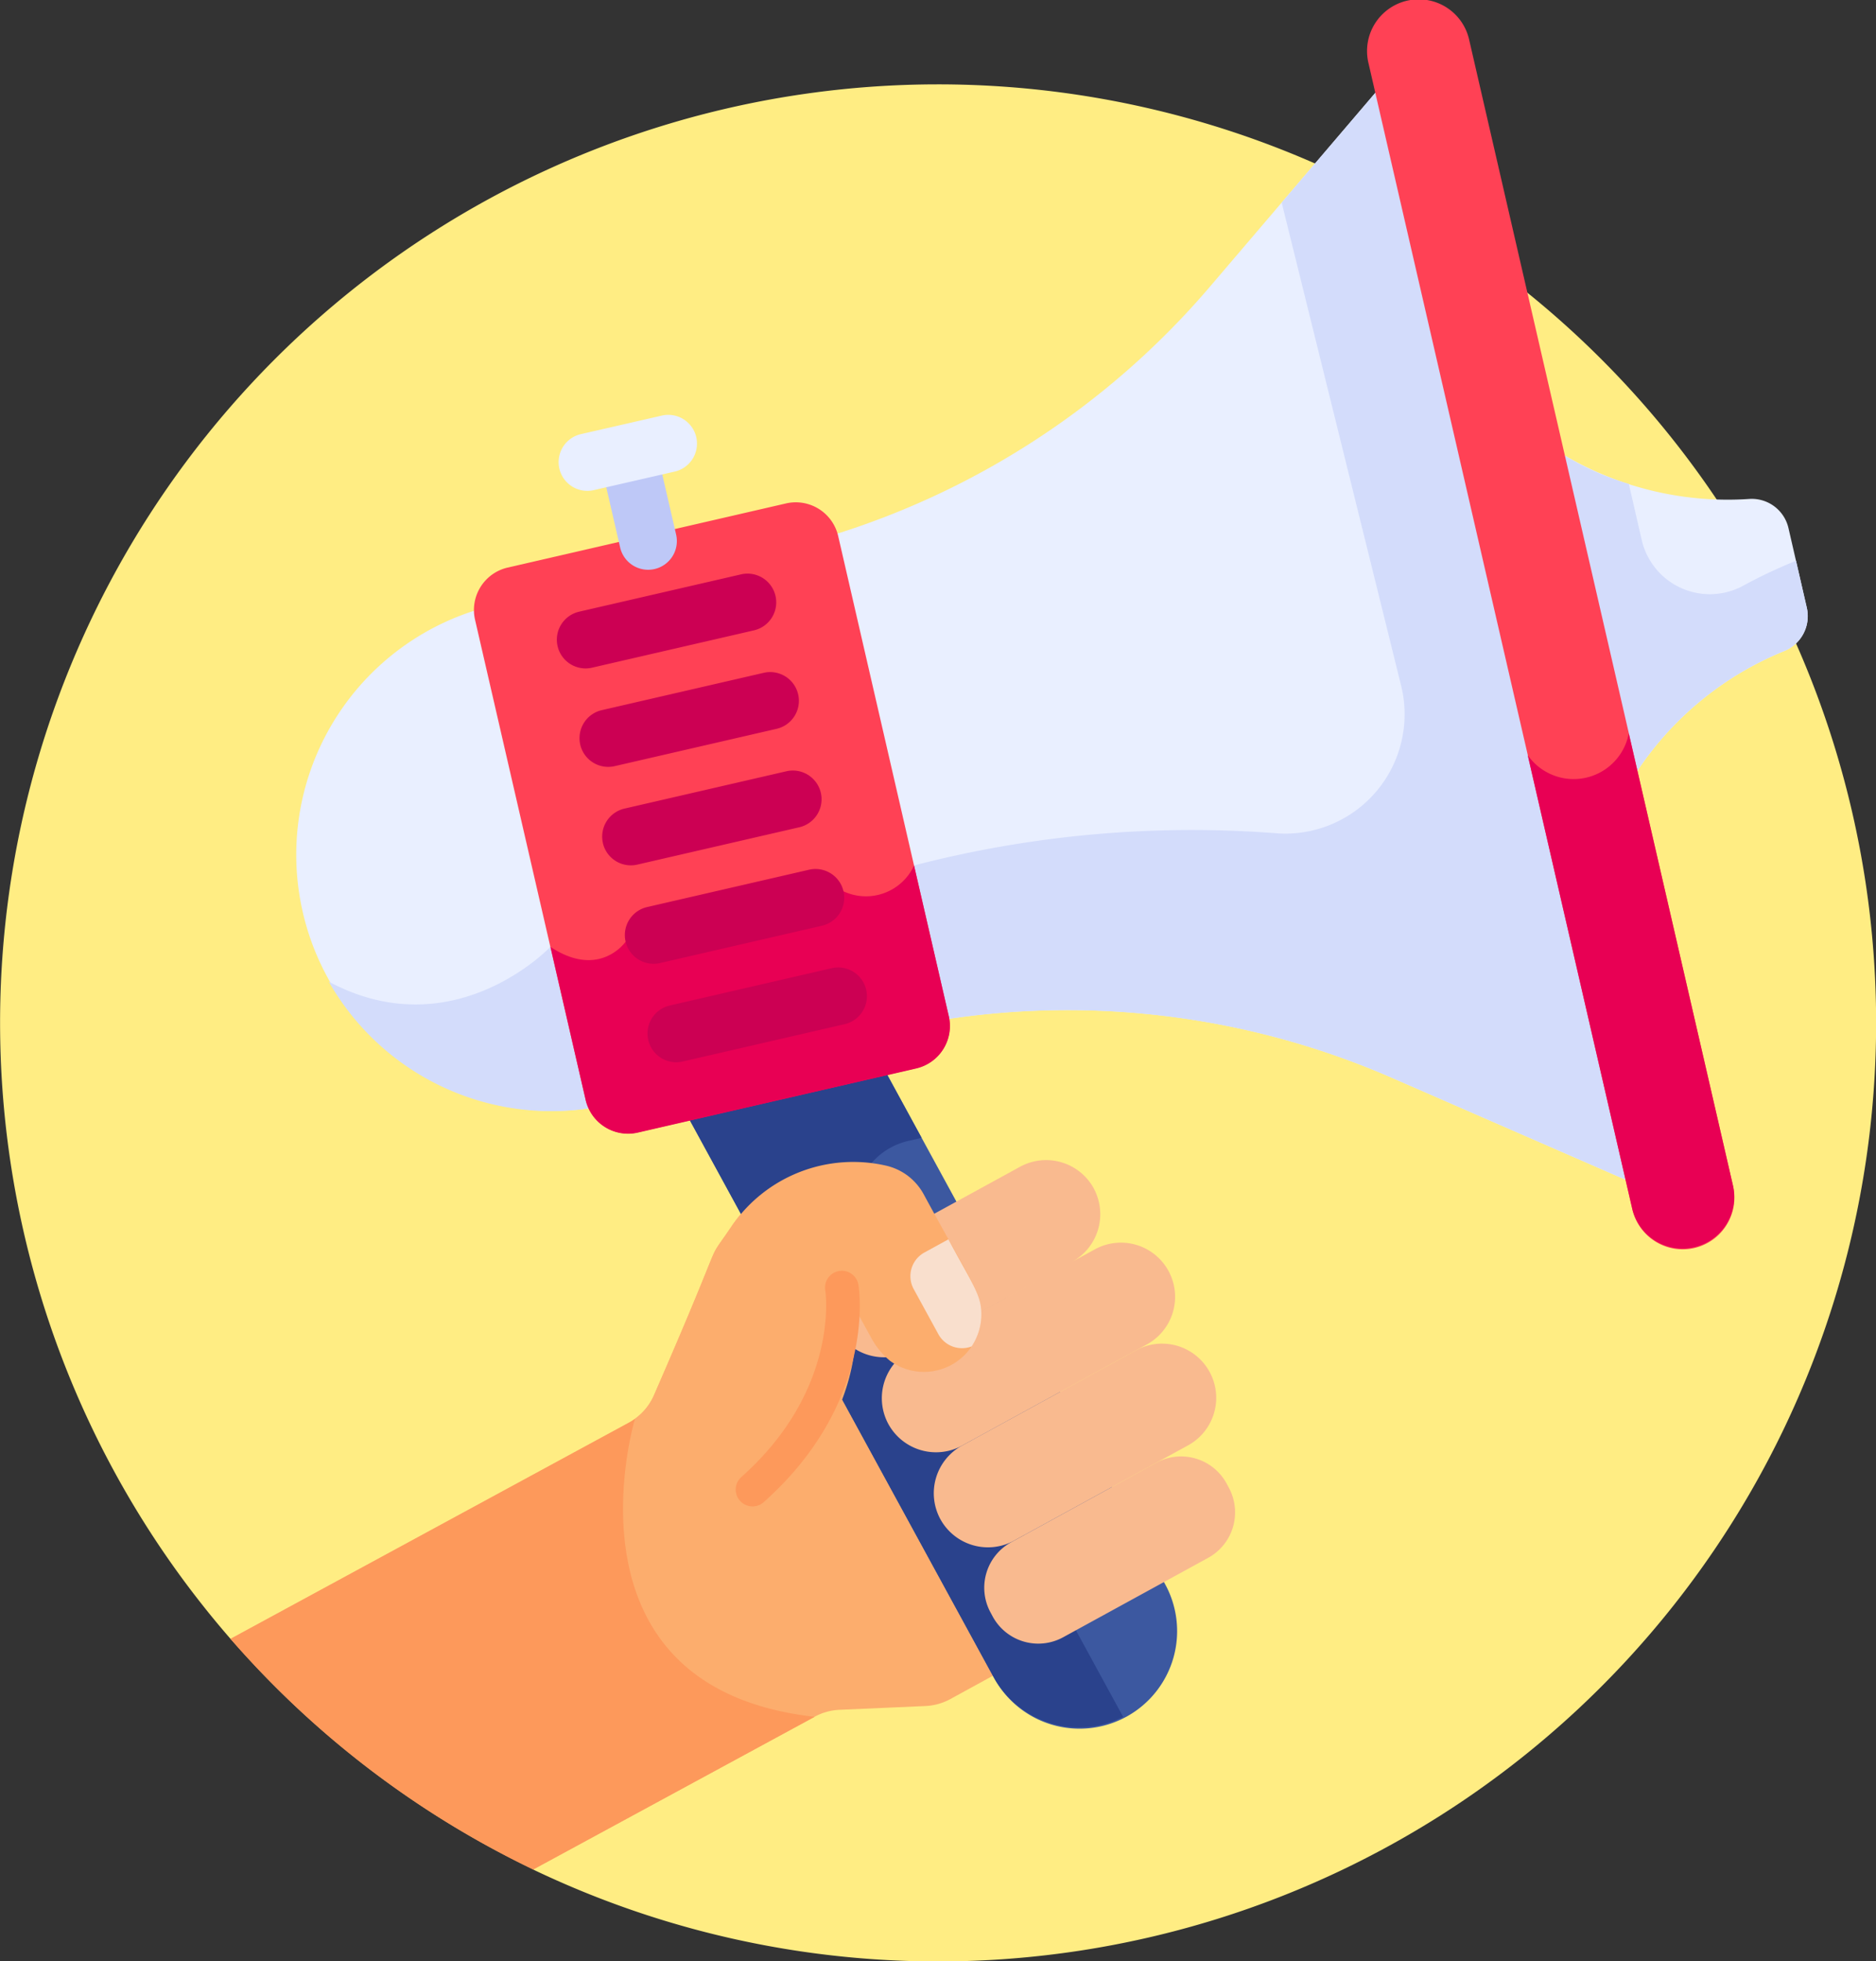 <svg xmlns="http://www.w3.org/2000/svg" width="80.944" height="84.578" viewBox="0 0 80.944 84.578">
  <rect x="0" y="0" width="80.944" height="84.578" fill="#333333" stroke="none"/>
  <g id="Group_8" data-name="Group 8" transform="translate(-10.998 0)">
    <path id="Path_11" data-name="Path 11" d="M51.47,22A40.471,40.471,0,0,0,20.945,89.041L34,98.987A40.476,40.476,0,1,0,51.47,22Z" transform="translate(0 -18.362)" fill="#ffed83"/>
    <path id="Path_12" data-name="Path 12" d="M104.358,322.81l-.1-.186a2.237,2.237,0,0,1,.886-3.027l.124-.068a2.336,2.336,0,1,1-2.244-4.1,2.336,2.336,0,0,1-2.244-4.1,2.336,2.336,0,1,1-2.244-4.1l3.044-1.666-.464-.848a2.481,2.481,0,0,0-1.624-1.227,6.35,6.35,0,0,0-6.633,2.577c-1.33,1.976.008-.434-3.365,7.3a2.481,2.481,0,0,1-1.095,1.212L71.211,323.9a40.607,40.607,0,0,0,13.06,9.946l12.141-6.585a2.48,2.48,0,0,1,1.082-.3l3.691-.162a2.481,2.481,0,0,0,1.082-.3l4.879-2.671-.157.038A2.239,2.239,0,0,1,104.358,322.81Z" transform="translate(-50.266 -253.224)" fill="#fcad6d"/>
    <path id="Path_13" data-name="Path 13" d="M210.85,301.03l-12.119-22.206-8.517,1.962,13.259,24.293a4.208,4.208,0,1,0,7.377-4.049Z" transform="translate(-149.611 -232.764)" fill="#3c58a0"/>
    <path id="Path_14" data-name="Path 14" d="M197.86,286.269a2.959,2.959,0,0,1,1.933-4.3l.581-.134-1.643-3.011-8.516,1.962,13.259,24.293a4.207,4.207,0,0,0,5.595,1.726Z" transform="translate(-149.611 -232.764)" fill="#2a428c"/>
    <g id="Group_7" data-name="Group 7" transform="translate(46.801 50.03)">
      <path id="Path_15" data-name="Path 15" d="M268.437,387.135l-.1-.186a2.237,2.237,0,0,1,.886-3.027l6.267-3.431a2.237,2.237,0,0,1,3.027.886l.1.186a2.237,2.237,0,0,1-.886,3.027l-6.267,3.431A2.237,2.237,0,0,1,268.437,387.135Z" transform="translate(-261.401 -367.439)" fill="#f9ba8f"/>
      <path id="Path_16" data-name="Path 16" d="M255.183,358.356a2.343,2.343,0,0,1,.928-3.171l7.514-4.113a2.336,2.336,0,0,1,2.244,4.1l-7.514,4.113A2.343,2.343,0,0,1,255.183,358.356Z" transform="translate(-250.411 -342.869)" fill="#f9ba8f"/>
      <path id="Path_17" data-name="Path 17" d="M230.262,314.249a2.343,2.343,0,0,1,.928-3.171l7.982-4.369a2.336,2.336,0,0,1,2.244,4.1l-7.982,4.369a2.343,2.343,0,0,1-3.171-.928Zm8.856-10.175a2.343,2.343,0,0,0-3.171-.928l-7,3.832a2.336,2.336,0,1,0,2.244,4.1l7-3.832A2.343,2.343,0,0,0,239.117,304.074Z" transform="translate(-227.732 -302.861)" fill="#f9ba8f"/>
    </g>
    <path id="Path_18" data-name="Path 18" d="M176.855,314.409a4.258,4.258,0,0,0,3.519,4.253c1.855.351,3.732-2.007,3.732-2.007,2.348-3.28,2.36-5.7,2.2-6.756a.082.082,0,0,1,.154-.052l.6,1.094a3.321,3.321,0,0,0,.8.969,2.479,2.479,0,0,0,3.94-1.946c.024-.985-.419-1.415-2.494-5.248a2.512,2.512,0,0,0-.678-.786l0,0a2.489,2.489,0,0,0-.944-.439,6.35,6.35,0,0,0-6.633,2.577c-1.33,1.976.008-.434-3.365,7.3A2.481,2.481,0,0,1,176.855,314.409Z" transform="translate(-138.459 -253.222)" fill="#fcad6d"/>
    <path id="Path_19" data-name="Path 19" d="M248.934,325.706l1.067,1.95a1.163,1.163,0,0,0,1.434.524,2.492,2.492,0,0,0,.419-1.324c.021-.875-.344-1.281-1.423-3.293l-1.037.568A1.163,1.163,0,0,0,248.934,325.706Z" transform="translate(-198.513 -270.114)" fill="#f9dfcd"/>
    <path id="Path_20" data-name="Path 20" d="M203.251,341.589a.725.725,0,0,1,.156-.887c4.259-3.789,3.628-8,3.622-8.043a.725.725,0,1,1,1.431-.233c.033.2.759,5.046-4.089,9.36a.725.725,0,0,1-1.12-.2Z" transform="translate(-160.422 -277.003)" fill="#fd995b"/>
    <path id="Path_21" data-name="Path 21" d="M100.973,179.992,96.2,159.29a1.886,1.886,0,0,1-.047-.412,11.048,11.048,0,0,0,4.953,21.5,1.889,1.889,0,0,1-.138-.391Z" transform="translate(-64.388 -132.632)" fill="#e9efff"/>
    <path id="Path_22" data-name="Path 22" d="M96.875,248.708a11.054,11.054,0,0,0,11.539,5.414,1.88,1.88,0,0,1-.138-.391l-1.449-6.291a4.335,4.335,0,0,1-.392-.231S102.284,251.592,96.875,248.708Z" transform="translate(-71.691 -206.372)" fill="#d3dcfb"/>
    <path id="Path_23" data-name="Path 23" d="M244.221,31.8a35.016,35.016,0,0,1-16.389,10.75c.008.029.018.056.024.086l4.769,20.7c.007.029.01.058.016.088a35.015,35.015,0,0,1,19.44,2.5L262.339,70.4,251.487,23.287Z" transform="translate(-181.015 -19.44)" fill="#e9efff"/>
    <path id="Path_24" data-name="Path 24" d="M264.359,28.177,269.51,49a5.147,5.147,0,0,1-5.362,6.377,47.749,47.749,0,0,0-15.653,1.387,2.012,2.012,0,0,1-.244.411l1.42,6.165c.007.029.01.058.016.088a35.015,35.015,0,0,1,19.44,2.5L279.385,70.4,268.532,23.287Z" transform="translate(-198.06 -19.44)" fill="#d3dcfb"/>
    <path id="Path_25" data-name="Path 25" d="M426.712,120.2a13.912,13.912,0,0,1-8.163-1.987l3.2,13.9a13.912,13.912,0,0,1,6.471-5.357,1.623,1.623,0,0,0,.964-1.859l-.793-3.445A1.624,1.624,0,0,0,426.712,120.2Z" transform="translate(-340.227 -98.683)" fill="#e9efff"/>
    <path id="Path_26" data-name="Path 26" d="M428.719,122.866a21.564,21.564,0,0,0-2.27,1.071,3.017,3.017,0,0,1-4.389-1.97l-.556-2.415a11.745,11.745,0,0,1-2.955-1.341l3.2,13.9a13.912,13.912,0,0,1,6.471-5.357,1.623,1.623,0,0,0,.964-1.859Z" transform="translate(-340.227 -98.682)" fill="#d3dcfb"/>
    <path id="Path_27" data-name="Path 27" d="M382.214,53.822a2.23,2.23,0,0,1-2.674-1.673L368.157,2.732a2.23,2.23,0,1,1,4.346-1l11.383,49.418A2.23,2.23,0,0,1,382.214,53.822Z" transform="translate(-298.111)" fill="#ff4155"/>
    <path id="Path_28" data-name="Path 28" d="M418.91,211l-4.5-19.516a2.421,2.421,0,0,1-4.361.937L414.563,212a2.23,2.23,0,0,0,4.346-1Z" transform="translate(-333.135 -159.854)" fill="#e80054"/>
    <path id="Path_29" data-name="Path 29" d="M148.251,131.2l-12.009,2.766a1.878,1.878,0,0,0-1.408,2.251l4.769,20.7a1.877,1.877,0,0,0,2.251,1.408l12.009-2.766a1.877,1.877,0,0,0,1.408-2.251l-4.769-20.7A1.877,1.877,0,0,0,148.251,131.2Z" transform="translate(-103.339 -109.489)" fill="#ff4155"/>
    <path id="Path_30" data-name="Path 30" d="M167.4,227.049l-9.4,2.166s-1.121,1.634-3.246.23l1.519,6.6a1.877,1.877,0,0,0,2.251,1.408l12.009-2.766a1.877,1.877,0,0,0,1.408-2.251l-1.5-6.5A2.288,2.288,0,0,1,167.4,227.049Z" transform="translate(-120.004 -188.608)" fill="#e80054"/>
    <path id="Path_31" data-name="Path 31" d="M169.871,118.221a1.24,1.24,0,0,1-1.206-.961l-.82-3.562a1.239,1.239,0,1,1,2.415-.556l.821,3.562a1.239,1.239,0,0,1-1.208,1.517Z" transform="translate(-130.91 -93.649)" fill="#bec8f7"/>
    <path id="Path_32" data-name="Path 32" d="M158.129,111.552a1.239,1.239,0,0,1-.277-2.446l3.494-.8a1.239,1.239,0,0,1,.556,2.415l-3.494.8a1.237,1.237,0,0,1-.279.032Z" transform="translate(-121.792 -90.383)" fill="#e9efff"/>
    <path id="Path_33" data-name="Path 33" d="M156.475,152.9a1.239,1.239,0,0,1,.929-1.485l6.988-1.61a1.239,1.239,0,0,1,.556,2.415l-6.988,1.61A1.239,1.239,0,0,1,156.475,152.9Zm.978,4.246a1.239,1.239,0,0,1,.929-1.485l6.988-1.61a1.239,1.239,0,1,1,.556,2.415l-6.988,1.61A1.239,1.239,0,0,1,157.453,157.15Zm.978,4.246a1.239,1.239,0,0,1,.929-1.485l6.988-1.61a1.239,1.239,0,1,1,.556,2.415l-6.988,1.61A1.239,1.239,0,0,1,158.431,161.4Zm.978,4.246a1.239,1.239,0,0,1,.929-1.485l6.988-1.61a1.239,1.239,0,0,1,.556,2.415l-6.988,1.61a1.239,1.239,0,0,1-1.485-.929Zm.978,4.246a1.239,1.239,0,0,1,.929-1.485l6.988-1.61a1.239,1.239,0,0,1,.556,2.415l-6.988,1.61A1.239,1.239,0,0,1,160.387,169.888Z" transform="translate(-121.419 -125.035)" fill="#cc0053"/>
    <path id="Path_34" data-name="Path 34" d="M96.412,383.254c-11.252-1.268-7.75-12.852-7.75-12.853a2.48,2.48,0,0,1-.265.17l-17.187,9.322a40.607,40.607,0,0,0,13.06,9.946Z" transform="translate(-50.266 -309.214)" fill="#fd995b"/>
  </g>
</svg>
